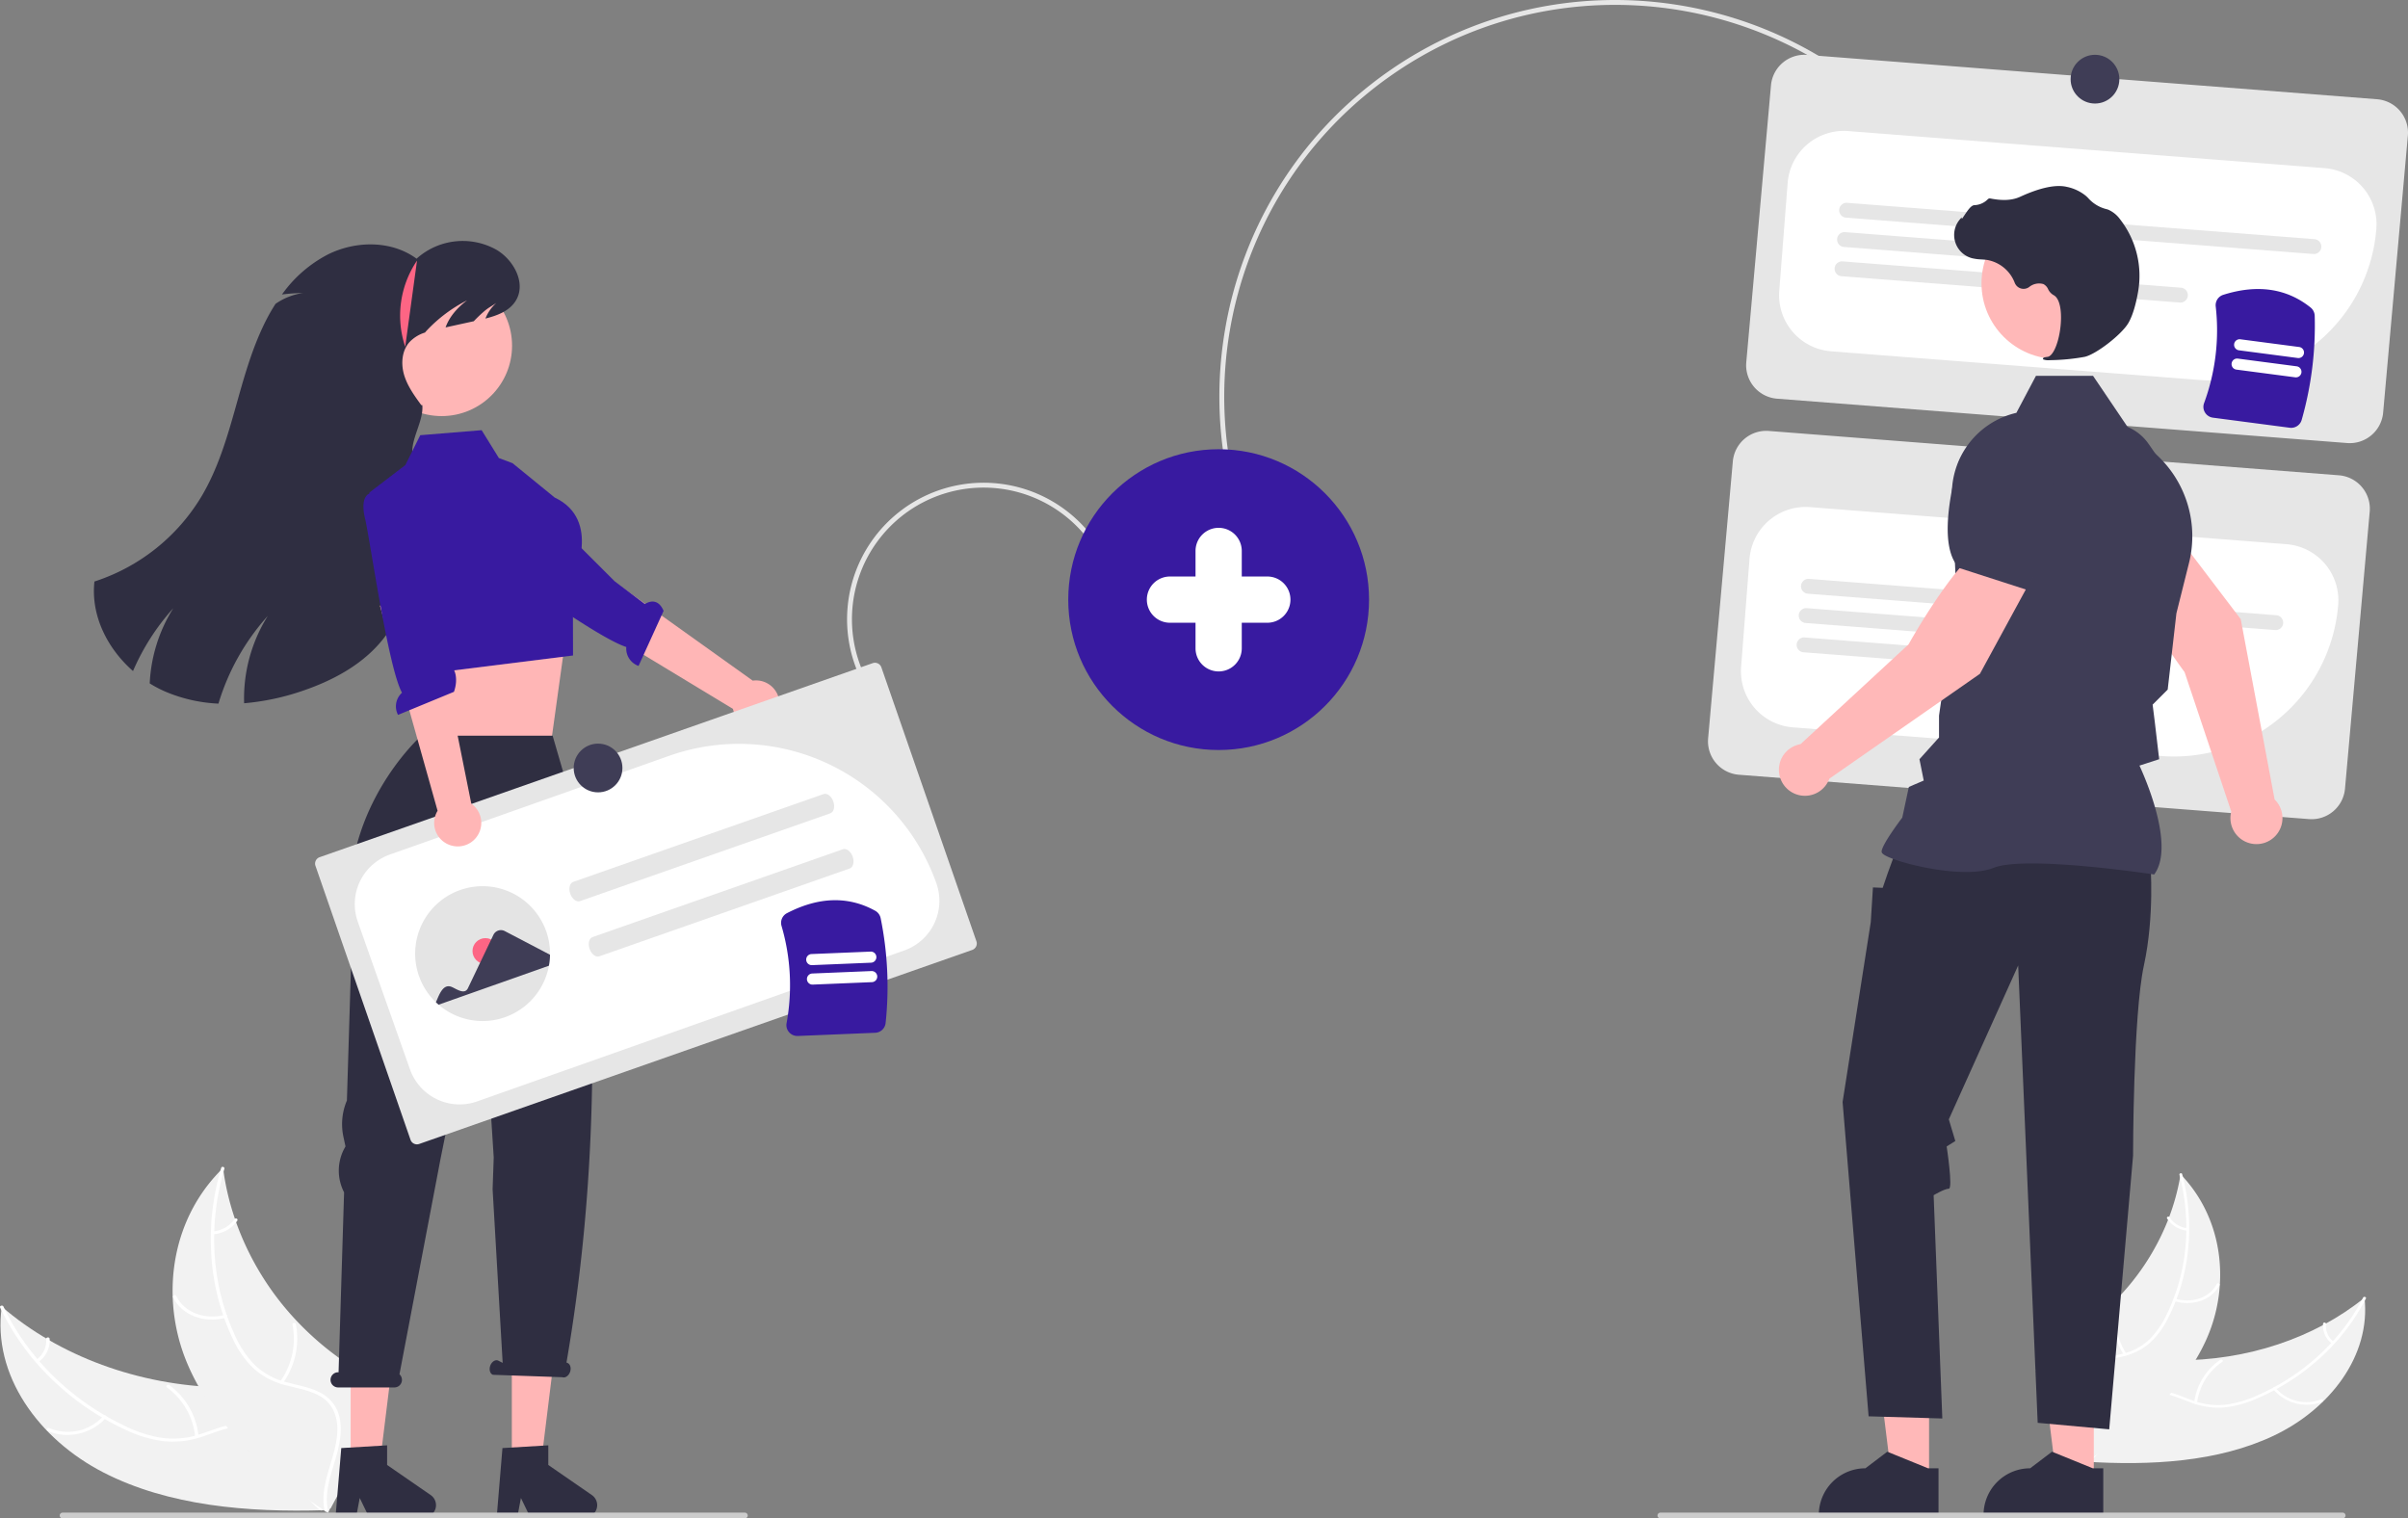 <svg xmlns="http://www.w3.org/2000/svg" width="989.311" height="623.836" viewBox="0 0 989.311 623.836" xmlns:xlink="http://www.w3.org/1999/xlink" role="img" artist="Katerina Limpitsouni" source="https://undraw.co/"><rect x="0" y="0" width="989.311" height="623.836" fill="#808080" stroke="none"/><path d="M692.379,157.22c71.22-38.107,161.612-18.129,209.536,49.439l-1.631,1.157c-47.332-66.735-136.619-86.461-206.963-48.833a161.362,161.362,0,0,0-17.272,10.692C603.712,220.983,586.602,321.574,637.908,393.911l-1.631,1.157c-51.944-73.237-34.622-175.08,38.615-227.024A163.743,163.743,0,0,1,692.379,157.22Z" transform="translate(-105.345 -138.082)" fill="#e6e6e6"/><path d="M1069.675,320.104,835.425,301.88a13.774,13.774,0,0,1-12.649-14.784l10.155-113.813a13.774,13.774,0,0,1,14.784-12.65l234.25,18.224a13.774,13.774,0,0,1,12.65,14.784L1084.458,307.454A13.774,13.774,0,0,1,1069.675,320.104Z" transform="translate(-105.345 -138.082)" fill="#e6e6e6"/><path d="M1014.342,294.391q-2.667,0-5.354-.208L857.601,282.406a23.119,23.119,0,0,1-21.257-24.843l3.452-44.375A23.146,23.146,0,0,1,864.64,191.93l195.762,15.229a23.147,23.147,0,0,1,21.257,24.843,67.639,67.639,0,0,1-67.317,62.389Z" transform="translate(-105.345 -138.082)" fill="#fff"/><path d="M1055.718,242.436l-191.906-14.93a3.054,3.054,0,1,1,.474-6.089l191.906,14.93a3.054,3.054,0,1,1-.474,6.089Z" transform="translate(-105.345 -138.082)" fill="#e6e6e6"/><path d="M976.033,248.34l-113.158-8.803a3.054,3.054,0,0,1,.474-6.089L976.507,242.251a3.054,3.054,0,1,1-.474,6.089Z" transform="translate(-105.345 -138.082)" fill="#e6e6e6"/><path d="M1000.96,262.383,861.94,251.567a3.054,3.054,0,1,1,.474-6.089l139.021,10.815a3.054,3.054,0,0,1-.474,6.089Z" transform="translate(-105.345 -138.082)" fill="#e6e6e6"/><path d="M1054,474.604l-234.25-18.224a13.774,13.774,0,0,1-12.649-14.784l10.155-113.813a13.774,13.774,0,0,1,14.784-12.65l234.25,18.224a13.774,13.774,0,0,1,12.65,14.784l-10.155,113.813A13.774,13.774,0,0,1,1054,474.604Z" transform="translate(-105.345 -138.082)" fill="#e6e6e6"/><path d="M998.606,448.889q-2.629,0-5.293-.206L841.926,436.906a23.119,23.119,0,0,1-21.257-24.843l3.452-44.375a23.121,23.121,0,0,1,24.844-21.258L1044.727,361.66a23.12,23.12,0,0,1,21.257,24.843A67.722,67.722,0,0,1,998.606,448.889Z" transform="translate(-105.345 -138.082)" fill="#fff"/><path d="M1040.043,396.936,848.136,382.007a3.054,3.054,0,1,1,.474-6.089l191.906,14.93a3.054,3.054,0,1,1-.474,6.089Z" transform="translate(-105.345 -138.082)" fill="#e6e6e6"/><path d="M960.358,402.84,847.201,394.037a3.054,3.054,0,1,1,.474-6.089L960.832,396.751a3.054,3.054,0,0,1-.474,6.089Z" transform="translate(-105.345 -138.082)" fill="#e6e6e6"/><path d="M985.285,416.883,846.265,406.067a3.054,3.054,0,0,1,.474-6.089l139.021,10.815a3.054,3.054,0,0,1-.474,6.089Z" transform="translate(-105.345 -138.082)" fill="#e6e6e6"/><path d="M458.135,415.139a56.086,56.086,0,1,1,102.625-45.285l-1.83.808a54.085,54.085,0,1,0-98.964,43.669Z" transform="translate(-105.345 -138.082)" fill="#e6e6e6"/><path d="M1039.491,727.921c22.9-10.852,39.958-32.684,37.297-56.678-20.545,16.636-48.515,25.926-77.391,25.704-11.247-.087-23.842-1.231-32.015,5.08-5.085,3.927-7.379,10.162-7.669,16.376-.29,6.214,1.217,12.504,2.715,18.711l-.456,1.471C988.86,740.296,1016.59,738.772,1039.491,727.921Z" transform="translate(-105.345 -138.082)" fill="#f2f2f2"/><path d="M1076.224,671.183c-8.857,17.282-24.213,31.686-43.297,40.117a45.812,45.812,0,0,1-13.206,3.88,29.856,29.856,0,0,1-13.736-1.796c-4.148-1.488-8.236-3.426-12.635-4.016a16.171,16.171,0,0,0-12.219,3.294c-4.065,3.161-6.489,7.535-8.686,11.898-2.439,4.845-4.884,9.918-9.66,13.22-.579.4.227,1.232.805.833,8.31-5.744,9.51-16.132,16.113-23.089a15.539,15.539,0,0,1,12.492-5.222c4.489.331,8.707,2.327,12.894,3.865a32.04,32.04,0,0,0,13.399,2.198,42.982,42.982,0,0,0,13.367-3.399,92.244,92.244,0,0,0,25.291-15.737,86.238,86.238,0,0,0,20.212-25.658c.306-.597-.83-.983-1.134-.39Z" transform="translate(-105.345 -138.082)" fill="#fff"/><path d="M1039.32,708.865a17.932,17.932,0,0,0,20.161,5.125c.667-.28.122-1.257-.545-.976a16.601,16.601,0,0,1-18.746-4.8c-.468-.57-1.335.086-.87.652Z" transform="translate(-105.345 -138.082)" fill="#fff"/><path d="M1007.999,714.38a24.113,24.113,0,0,1,10.37-16.813c.577-.402-.229-1.234-.805-.833a25.072,25.072,0,0,0-10.749,17.518c-.082.67,1.103.794,1.184.128Z" transform="translate(-105.345 -138.082)" fill="#fff"/><path d="M1064.096,689.31a8.152,8.152,0,0,1-3.143-7.287c.092-.668-1.093-.791-1.184-.128a9.127,9.127,0,0,0,3.458,8.067.678.678,0,0,0,.837.09.486.486,0,0,0,.032-.742Z" transform="translate(-105.345 -138.082)" fill="#fff"/><path d="M1001.232,620.513c-.071.414-.141.829-.221,1.247a90.558,90.558,0,0,1-4.472,16.289c-.147.411-.302.824-.462,1.229a98.171,98.171,0,0,1-22.517,33.988A103.186,103.186,0,0,1,960.682,684.036c-6.381,4.516-13.746,8.927-17.785,15.011a16.16,16.16,0,0,0-1.148,1.965l18.194,36.812c.087.069.165.141.252.209l.654,1.494c.253-.153.511-.316.764-.469.147-.088.29-.184.437-.272.097-.061.194-.123.285-.173.032-.02.064-.041.088-.058.092-.05.17-.106.253-.153q2.169-1.366,4.322-2.766c.009-.003.009-.003.014-.014,10.913-7.136,21.177-15.2,29.61-24.503.254-.28.517-.563.762-.859a91.846,91.846,0,0,0,10.029-13.491,78.985,78.985,0,0,0,4.262-8.075,65.191,65.191,0,0,0,5.672-22.691c1.028-15.712-3.633-31.959-15.221-44.537C1001.831,621.145,1001.538,620.831,1001.232,620.513Z" transform="translate(-105.345 -138.082)" fill="#f2f2f2"/><path d="M1000.767,620.764c5.068,19.434,3.322,39.93-5.259,57.37a36.004,36.004,0,0,1-7.261,10.411,24.302,24.302,0,0,1-11.5,5.883c-4.113.974-8.486,1.534-12.178,3.406a12.838,12.838,0,0,0-6.918,9.382c-.903,4.872.242,9.889,1.551,14.775,1.453,5.424,3.058,11.045,1.716,16.421-.162.651,1.004.923,1.166.272,2.333-9.353-3.8-18.81-3.566-28.271.109-4.415,1.718-8.717,5.818-11.164,3.585-2.139,8.094-2.721,12.27-3.674a26.335,26.335,0,0,0,11.52-5.359,33.615,33.615,0,0,0,7.707-10.089,78.617,78.617,0,0,0,8.282-26.983,86.815,86.815,0,0,0-2.236-32.66c-.175-.671-1.287-.386-1.113.281Z" transform="translate(-105.345 -138.082)" fill="#fff"/><path d="M998.645,672.622c7.485,2.345,15.425-.46,18.563-6.523.309-.597-.759-1.132-1.069-.534-2.94,5.679-10.288,8.227-17.284,6.035-.736-.231-.942.793-.21,1.022Z" transform="translate(-105.345 -138.082)" fill="#fff"/><path d="M978.929,694.185a25.601,25.601,0,0,1-3.617-19.851c.16-.652-1.007-.923-1.166-.272a26.647,26.647,0,0,0,3.81,20.654C978.347,695.328,979.318,694.794,978.929,694.185Z" transform="translate(-105.345 -138.082)" fill="#fff"/><path d="M1003.958,642.677a10.059,10.059,0,0,1-7.286-4.486c-.383-.616-1.354-.081-.973.53a11.271,11.271,0,0,0,8.049,4.978c.322.039.623-.075.688-.375a.586.586,0,0,0-.478-.647Z" transform="translate(-105.345 -138.082)" fill="#fff"/><path d="M1039.856,466.548l-13.919-74.096L998.613,356.487l-20.25,13.239c2.861,15.519,24.505,44.491,24.505,44.491l19.184,57.304c-.077.298-.148.599-.199.908a10.687,10.687,0,1,0,18.002-5.881Z" transform="translate(-105.345 -138.082)" fill="#ffb8b8"/><path d="M978.907,377.555l22.925-18.607.044-.098c4.288-9.716-5.232-26.377-13.974-38.642a19.596,19.596,0,0,0-26.223-5.3h0a19.639,19.639,0,0,0-9.131,18.613l1.928,18.562Z" transform="translate(-105.345 -138.082)" fill="#3f3d56"/><polygon points="792.539 608.221 777.285 608.22 770.029 549.384 792.542 549.385 792.539 608.221" fill="#ffb8b8"/><path d="M901.775,741.323l-4.293-0L880.719,734.506l-8.984,6.816h-.001a19.145,19.145,0,0,0-19.144,19.144v.622l49.184.002Z" transform="translate(-105.345 -138.082)" fill="#2f2e41"/><polygon points="860.222 608.221 844.968 608.22 837.712 549.384 860.225 549.385 860.222 608.221" fill="#ffb8b8"/><path d="M969.458,741.323l-4.293-0-16.762-6.817-8.984,6.816h-.001A19.145,19.145,0,0,0,920.273,760.465v.622l49.184.002Z" transform="translate(-105.345 -138.082)" fill="#2f2e41"/><path d="M988.826,492.877s1.781,21.374-2.672,41.857-4.453,78.17-4.453,78.17l-9.796,112.411-29.389-2.672-8.015-187.91-28.498,63.23,2.672,8.906-3.559,2.226s2.668,17.366.887,17.366-6.234,2.672-6.234,2.672l3.562,91.728-30.279-.891L862.365,590.84l11.577-73.917.891-14.249,4.008.165,2.041-5.953,3.748-10.242Z" transform="translate(-105.345 -138.082)" fill="#2f2e41"/><path d="M990.365,497.367l.159-.223c8.477-11.868-4.272-40.386-6.195-44.52l8.099-2.628-1.824-15.503-.864-6.911,6.19-6.19.017-.154,3.562-31.17,5.179-20.703a45.452,45.452,0,0,0-12.901-44.048l-11.972-11.288-14.55-21.529h-23.463l-8.045,15.196A34.199,34.199,0,0,0,907.297,342.612l1.823,39.855-7.138,49.623-.004,8.98-8.033,8.927,1.754,8.77-6.114,2.62-2.7,12.597c-1.117,1.474-8.491,11.306-8.491,13.994,0,.404.298.794.937,1.226,5.025,3.403,32.8,10.34,45.092,5.421,13.094-5.236,65.145,2.619,65.67,2.699Z" transform="translate(-105.345 -138.082)" fill="#3f3d56"/><path d="M786.324,760.728a1.186,1.186,0,0,0,1.183,1.19h280.297a1.19,1.19,0,0,0,0-2.38h-280.29a1.187,1.187,0,0,0-1.19,1.183Z" transform="translate(-105.345 -138.082)" fill="#ccc"/><circle cx="845.159" cy="116.393" r="31.074" fill="#ffb8b8"/><path d="M947.526,286.053a84.516,84.516,0,0,0,14.346-1.375c4.687-1.08,15.027-9.076,17.846-13.799h0c2.094-3.51,3.35-8.938,4.036-12.874a37.779,37.779,0,0,0-7.379-29.811,11.936,11.936,0,0,0-4.926-3.989c-.174-.063-.354-.118-.534-.165a14.727,14.727,0,0,1-7.44-4.342,12.144,12.144,0,0,0-1.25-1.221,18.139,18.139,0,0,0-7.664-3.604c-4.529-1.088-11.006.275-19.253,4.054-4.143,1.899-8.742,1.369-12.286.695a1.154,1.154,0,0,0-1.076.4,8.144,8.144,0,0,1-5.476,2.349c-1.258.088-2.535,1.866-4.074,4.182-.349.526-.757,1.139-1.052,1.514l-.059-.703-.692.804a9.883,9.883,0,0,0,4.876,15.981,19.273,19.273,0,0,0,3.891.517c.795.051,1.617.104,2.407.22a14.9,14.9,0,0,1,11.318,9.38,3.897,3.897,0,0,0,5.928,1.739,6.438,6.438,0,0,1,5.837-1.219,4.274,4.274,0,0,1,1.944,2.093,5.57,5.57,0,0,0,2.176,2.41c3.235,1.564,3.644,8.85,2.654,14.959-.954,5.888-3.03,10.184-5.047,10.445-1.553.201-1.729.317-1.834.595l-.094.249.181.226A6.364,6.364,0,0,0,947.526,286.053Z" transform="translate(-105.345 -138.082)" fill="#2f2e41"/><circle cx="500.674" cy="246.354" r="61.789" fill="#381aa0"/><path d="M940.369,375.24,919.987,362.206c-12.979,8.977-30.519,40.603-30.519,40.603l-44.392,41.012A10.681,10.681,0,1,0,856.914,458.015l61.868-43.1Z" transform="translate(-105.345 -138.082)" fill="#ffb8b8"/><path d="M938.426,380.529l13.575-32.58-4.91-18.004a19.641,19.641,0,0,0-15.241-14.055h0a19.595,19.595,0,0,0-22.536,14.418c-3.718,14.596-6.573,33.571.936,41.08l.076.076Z" transform="translate(-105.345 -138.082)" fill="#3f3d56"/><path d="M147.903,743.067c-26.572-13.639-45.851-39.995-41.82-68.161,23.581,20.365,56.184,32.353,90.209,33.17,13.252.318,28.133-.559,37.525,7.18,5.844,4.816,8.313,12.246,8.423,19.578.109,7.332-1.9,14.685-3.897,21.941l.482,1.75C207.085,759.536,174.475,756.705,147.903,743.067Z" transform="translate(-105.345 -138.082)" fill="#f2f2f2"/><path d="M106.749,674.857c9.788,20.69,27.34,38.232,49.507,48.877a53.994,53.994,0,0,0,15.412,5.064,35.188,35.188,0,0,0,16.249-1.602c4.942-1.598,9.83-3.729,15.034-4.259a19.059,19.059,0,0,1,14.272,4.337c4.67,3.875,7.363,9.119,9.788,14.341,2.693,5.798,5.383,11.866,10.886,15.934.667.493-.314,1.443-.98.951-9.575-7.077-10.6-19.359-18.119-27.802-3.509-3.94-8.459-6.872-14.52-6.618-5.301.222-10.344,2.416-15.334,4.071A37.764,37.764,0,0,1,173.076,730.24a50.658,50.658,0,0,1-15.62-4.503,108.722,108.722,0,0,1-29.206-19.483,101.642,101.642,0,0,1-22.852-30.981c-.338-.715,1.015-1.127,1.351-.417Z" transform="translate(-105.345 -138.082)" fill="#fff"/><path d="M148.816,720.625c-5.825,6.644-16.077,8.89-23.941,5.284-.775-.355-.097-1.485.679-1.13a19.566,19.566,0,0,0,22.262-4.955c.573-.654,1.57.151,1.0.801Z" transform="translate(-105.345 -138.082)" fill="#fff"/><path d="M185.507,728.291a28.42,28.42,0,0,0-11.589-20.193c-.665-.495.316-1.445.98-.951a29.55,29.55,0,0,1,12.009,21.038c.072.792-1.329.894-1.4.106Z" transform="translate(-105.345 -138.082)" fill="#fff"/><path d="M120.358,696.664a9.609,9.609,0,0,0,3.975-8.467c-.083-.79,1.317-.891,1.4-.106a10.758,10.758,0,0,1-4.375,9.374.799.799,0,0,1-.99.075.572.572,0,0,1-.01-.876Z" transform="translate(-105.345 -138.082)" fill="#fff"/><path d="M196.983,617.966c.068.491.135.982.213,1.477a106.732,106.732,0,0,0,4.66,19.356c.157.489.326.982.499,1.465a115.707,115.707,0,0,0,25.257,40.879,121.616,121.616,0,0,0,14.768,13.169c7.349,5.558,15.86,11.03,20.39,18.348a19.046,19.046,0,0,1,1.278,2.358l-22.808,42.686c-.105.078-.199.159-.305.237l-.826,1.736c-.292-.189-.59-.392-.882-.581-.17-.109-.335-.228-.505-.337-.112-.076-.223-.152-.33-.215-.037-.025-.074-.051-.101-.072-.106-.062-.197-.131-.292-.189q-2.505-1.69-4.989-3.419c-.011-.004-.011-.004-.016-.017-12.59-8.814-24.38-18.696-33.966-29.971-.288-.339-.587-.682-.865-1.041a108.252,108.252,0,0,1-11.31-16.267,93.092,93.092,0,0,1-4.719-9.671,76.835,76.835,0,0,1-5.835-26.943c-.624-18.548,5.474-37.513,19.594-51.897C196.255,618.688,196.611,618.33,196.983,617.966Z" transform="translate(-105.345 -138.082)" fill="#f2f2f2"/><path d="M197.522,618.279c-6.696,22.704-5.404,46.915,4.053,67.78a42.435,42.435,0,0,0,8.164,12.535,28.643,28.643,0,0,0,13.328,7.36c4.809,1.301,9.939,2.124,14.219,4.467a15.131,15.131,0,0,1,7.8,11.311c.882,5.774-.655,11.641-2.379,17.347-1.915,6.336-4.014,12.897-2.635,19.28.167.773-1.217,1.049-1.384.277-2.399-11.105,5.18-22.017,5.257-33.171.036-5.205-1.698-10.333-6.436-13.368-4.143-2.654-9.433-3.507-14.318-4.786a31.039,31.039,0,0,1-13.371-6.744,39.618,39.618,0,0,1-8.702-12.173,92.66,92.66,0,0,1-8.749-32.096,102.323,102.323,0,0,1,3.854-38.391c.231-.784,1.53-.407,1.301.372Z" transform="translate(-105.345 -138.082)" fill="#fff"/><path d="M198.085,679.448c-8.905,2.483-18.154-1.119-21.624-8.377-.342-.715.937-1.305,1.279-.589,3.251,6.8,11.812,10.075,20.136,7.755.876-.244,1.08.969.209,1.212Z" transform="translate(-105.345 -138.082)" fill="#fff"/><path d="M220.506,705.587a30.174,30.174,0,0,0,5.002-23.25c-.164-.774,1.22-1.05,1.384-.277a31.407,31.407,0,0,1-5.26,24.188c-.485.707-1.608.042-1.126-.661Z" transform="translate(-105.345 -138.082)" fill="#fff"/><path d="M192.944,643.974a11.855,11.855,0,0,0,8.751-5.013c.475-.711,1.598-.045,1.126.661a13.284,13.284,0,0,1-9.668,5.563c-.381.034-.731-.111-.797-.467a.691.691,0,0,1,.588-.744Z" transform="translate(-105.345 -138.082)" fill="#fff"/><polygon points="172.025 265.948 174.027 284.513 172.849 308.857 226.771 302.451 231.838 265.948 225.382 266.011 172.025 265.948" fill="#ffb6b6"/><polygon points="144.057 603.005 155.846 603.005 161.457 557.533 144.057 557.533 144.057 603.005" fill="#ffb6b6"/><path d="M245.554,733.012l18.834-1.124v8.069L282.295,752.324a5.04,5.04,0,0,1-2.864,9.188H257.008l-3.865-7.982-1.509,7.982h-8.454Z" transform="translate(-105.345 -138.082)" fill="#2f2e41"/><polygon points="210.278 603.005 222.067 603.005 227.677 557.533 210.278 557.533 210.278 603.005" fill="#ffb6b6"/><path d="M311.775,733.012l18.834-1.124v8.069l17.906,12.367a5.04,5.04,0,0,1-2.864,9.188H323.229l-3.865-7.982-1.509,7.982H309.4Z" transform="translate(-105.345 -138.082)" fill="#2f2e41"/><path d="M244.315,701.874h.128l2.267-73.936a19.333,19.333,0,0,1,.254-18.27l.325-.588-.842-3.901a24.85,24.85,0,0,1,1.42-14.956l2.115-68.968c-7.557-48.973,28.456-80.911,28.456-80.911h53.947l11.582,39.792c7.657,74.595,6.267,147.286-5.883,217.71l.331.168c1.193.412,1.704,2.064,1.143,3.69s-1.983,2.611-3.176,2.2l-28.49-.991c-1.193-.412-1.704-2.064-1.143-3.69.561-1.627,1.983-2.611,3.176-2.2l1.937.98-4.131-71.345.458-13.032-.945-14.784-4.367-66.499-16.53,81.775-16.884,88.578a3.106,3.106,0,0,1-2.094,5.408H244.315a3.116,3.116,0,1,1,0-6.231Z" transform="translate(-105.345 -138.082)" fill="#2f2e41"/><circle cx="181.441" cy="142.012" r="28.935" fill="#ffb6b6"/><path d="M159.992,413.775a94.208,94.208,0,0,1,16.532-25.79,63.662,63.662,0,0,0-9.667,30.87,48.78,48.78,0,0,0,6.602,3.453A63.262,63.262,0,0,0,195.092,427.168a94.396,94.396,0,0,1,20.269-36.034,63.814,63.814,0,0,0-9.72,35.877,99.921,99.921,0,0,0,24.341-5.217c11.808-4.062,23.271-10.129,31.437-19.565,8.838-10.213,13.194-23.69,14.601-37.126,1.407-13.425.084-26.976-1.249-40.411-.63-6.403,4.702-13.771,4.073-20.174h-.42c-2.803-3.842-5.658-7.778-7.033-12.333-1.365-4.545-1.008-9.909,2.131-13.488a14.655,14.655,0,0,1,6.434-3.989c.231-.294.483-.577.745-.861a59.841,59.841,0,0,1,16.532-12.365c-4.461,3.369-7.442,7.18-8.828,11.116q5.794-1.275,11.588-2.54a55.815,55.815,0,0,1,4.073-3.905c2.068-1.795,2.75-1.931,5.217-3.621a16.643,16.643,0,0,0-4.503,6.424c4.965-1.249,9.93-3.128,12.512-7.4,4.283-7.064-.808-16.595-7.914-20.814a28.316,28.316,0,0,0-32.885,3.621c-10.276-7.568-24.908-7.442-36.339-1.784a53.134,53.134,0,0,0-18.957,16.49,74.143,74.143,0,0,1,8.586-.598,26.332,26.332,0,0,0-11.242,4.45,77.432,77.432,0,0,0-4.073,7.127q-1.212,2.409-2.288,4.881c-4.398,10.014-7.264,20.678-10.234,31.216-3.464,12.281-7.18,24.646-13.666,35.635a80.038,80.038,0,0,1-44.137,35.216C142.599,390.882,149.38,404.464,159.992,413.775Z" transform="translate(-105.345 -138.082)" fill="#2f2e41"/><path d="M315.924,328.38l-5.616-2.109-7.082-11.451-25.225,2.061-6.131,12.278L257.1,340.439l6.459,34.018L273.595,415.779l67.177-8.397-.071-31.106s12.139-24.576-7.47-33.785Z" transform="translate(-105.345 -138.082)" fill="#381aa0"/><path d="M419.471,436.28a9.612,9.612,0,0,1-12.991-6.962l-74.902-45.323,13.691-15.796,69.321,49.518a9.664,9.664,0,0,1,4.881,18.563Z" transform="translate(-105.345 -138.082)" fill="#ffb6b6"/><path d="M306.619,362.503s-3.58,3.602,5.402,9.524c7.191,4.741,39.264,28.17,50.633,31.876a7.551,7.551,0,0,0,5.033,7.77l10.294-22.622c-2.228-5.172-5.793-3.974-7.668-2.802l-12.433-9.35-30.53-30.486-18.191,13.441Z" transform="translate(-105.345 -138.082)" fill="#381aa0"/><path d="M276.675,245.149a40.295,40.295,0,0,0-4.848,35.414" transform="translate(-105.345 -138.082)" fill="#fd6584"/><path d="M129.876,760.728a1.186,1.186,0,0,0,1.19,1.19h280.29a1.19,1.19,0,1,0,0-2.38h-280.29A1.187,1.187,0,0,0,129.876,760.728Z" transform="translate(-105.345 -138.082)" fill="#ccc"/><path id="a4a87c0b-578c-404f-b0e7-3c25016717c2-478" data-name="Path 3114" d="M236.666,490.254a2.797,2.797,0,0,0-1.711,3.56l39.05,112.55a2.797,2.797,0,0,0,3.56,1.711L504.786,528.354a2.797,2.797,0,0,0,1.711-3.561L467.447,412.243a2.797,2.797,0,0,0-3.561-1.711Z" transform="translate(-105.345 -138.082)" fill="#e6e6e6"/><path d="M294.179,591.832a21.649,21.649,0,0,1-20.396-14.41l-21.445-60.676a21.612,21.612,0,0,1,13.174-27.578l114.839-40.589a86.06,86.06,0,0,1,109.698,52.403A21.612,21.612,0,0,1,476.875,528.561l-.167-.472.167.472L301.36,590.596A21.534,21.534,0,0,1,294.179,591.832Z" transform="translate(-105.345 -138.082)" fill="#fff"/><path id="e6660b72-17a8-4076-a000-8bf222be7673-479" data-name="Path 3117" d="M446.469,472.227,343.641,508.305c-1.449.508-3.244-.85-4.011-3.034s-.213-4.366,1.236-4.874l102.828-36.078c1.449-.508,3.244.85,4.011,3.034S447.918,471.72,446.469,472.227Z" transform="translate(-105.345 -138.082)" fill="#e6e6e6"/><path id="f689c0b7-f689-4c10-b0b9-25ad5f15d9dd-480" data-name="Path 3118" d="M454.422,494.896,351.594,530.974c-1.449.508-3.244-.85-4.011-3.034s-.213-4.366,1.236-4.874l102.828-36.078c1.449-.508,3.244.85,4.011,3.034S455.871,494.388,454.422,494.896Z" transform="translate(-105.345 -138.082)" fill="#e6e6e6"/><path id="f731b694-f804-4551-a9ab-28894637a524-481" data-name="Path 3124" d="M364.949,583.573" transform="translate(-105.345 -138.082)" fill="#e6e6e6"/><path d="M329.727,520.638a27.578,27.578,0,0,1,1.584,9.697,26.822,26.822,0,0,1-.446,4.502,27.706,27.706,0,0,1-45.329,16.021q-.56-.479-1.091-.989a27.7,27.7,0,1,1,45.282-29.231Z" transform="translate(-105.345 -138.082)" fill="#e4e4e4"/><circle cx="199.419" cy="390.722" r="5.295" fill="#fd6584"/><path d="M284.445,549.869c1.359-3.155,2.966-7.968,6.688-6.216,1.839.797,5.132,3.219,6.469.402l10.47-21.916a3.41,3.41,0,0,1,4.627-1.543l18.613,9.738a26.83,26.83,0,0,1-.446,4.502l-45.329,16.021Z" transform="translate(-105.345 -138.082)" fill="#3f3d56"/><path d="M289.848,485.147a9.612,9.612,0,0,1-4.725-13.961L261.428,386.906l20.79-2.172,16.755,83.527a9.664,9.664,0,0,1-9.125,16.886Z" transform="translate(-105.345 -138.082)" fill="#ffb6b6"/><path d="M257.922,340.642s-5.075.182-2.566,10.644c2.008,8.376,9.383,60.917,15.149,71.393a7.551,7.551,0,0,0-1.637,9.112l22.977-9.477c1.908-5.298.431-10.108-1.74-10.534l-2.684-15.323L283.464,345.053l-21.877-4.608Z" transform="translate(-105.345 -138.082)" fill="#381aa0"/><path d="M464.902,562.391l-31.776,1.316a4.501,4.501,0,0,1-3.602-1.555,4.408,4.408,0,0,1-1.017-3.707,86.535,86.535,0,0,0-2.075-39.953,4.471,4.471,0,0,1,2.208-5.227c13.015-6.762,25.211-7.105,36.246-1.02a4.527,4.527,0,0,1,2.272,3.06,141.552,141.552,0,0,1,2.042,43.032A4.491,4.491,0,0,1,464.902,562.391Z" transform="translate(-105.345 -138.082)" fill="#381aa0"/><path d="M463.557,541.593l-24.297,1.006a2.281,2.281,0,1,1-.189-4.558l24.297-1.006a2.281,2.281,0,1,1,.189,4.558Z" transform="translate(-105.345 -138.082)" fill="#fff"/><path d="M463.226,533.6l-24.297,1.006a2.281,2.281,0,0,1-.189-4.558l24.297-1.006a2.281,2.281,0,0,1,.189,4.558Z" transform="translate(-105.345 -138.082)" fill="#fff"/><path d="M1046.059,313.818l-31.534-4.136a4.501,4.501,0,0,1-3.283-2.148,4.408,4.408,0,0,1-.368-3.826,86.535,86.535,0,0,0,4.786-39.719,4.471,4.471,0,0,1,3.069-4.772c13.98-4.437,26.055-2.69,35.886,5.191a4.527,4.527,0,0,1,1.715,3.403,141.552,141.552,0,0,1-5.345,42.748A4.491,4.491,0,0,1,1046.059,313.818Z" transform="translate(-105.345 -138.082)" fill="#381aa0"/><path d="M1048.29,293.097l-24.111-3.162a2.281,2.281,0,1,1,.593-4.523l24.111,3.162a2.281,2.281,0,1,1-.593,4.523Z" transform="translate(-105.345 -138.082)" fill="#fff"/><path d="M1049.33,285.165l-24.111-3.162a2.281,2.281,0,1,1,.593-4.523l24.111,3.162a2.281,2.281,0,1,1-.593,4.523Z" transform="translate(-105.345 -138.082)" fill="#fff"/><path d="M626.019,374.936h-10.5v-10.5a9.5,9.5,0,0,0-19,0v10.5h-10.5a9.5,9.5,0,0,0,0,19h10.5v10.5a9.5,9.5,0,0,0,19,0v-10.5h10.5a9.5,9.5,0,0,0,0-19Z" transform="translate(-105.345 -138.082)" fill="#fff"/><circle cx="860.709" cy="32.523" r="10.011" fill="#3f3d56"/><circle cx="245.709" cy="315.523" r="10.011" fill="#3f3d56"/></svg>